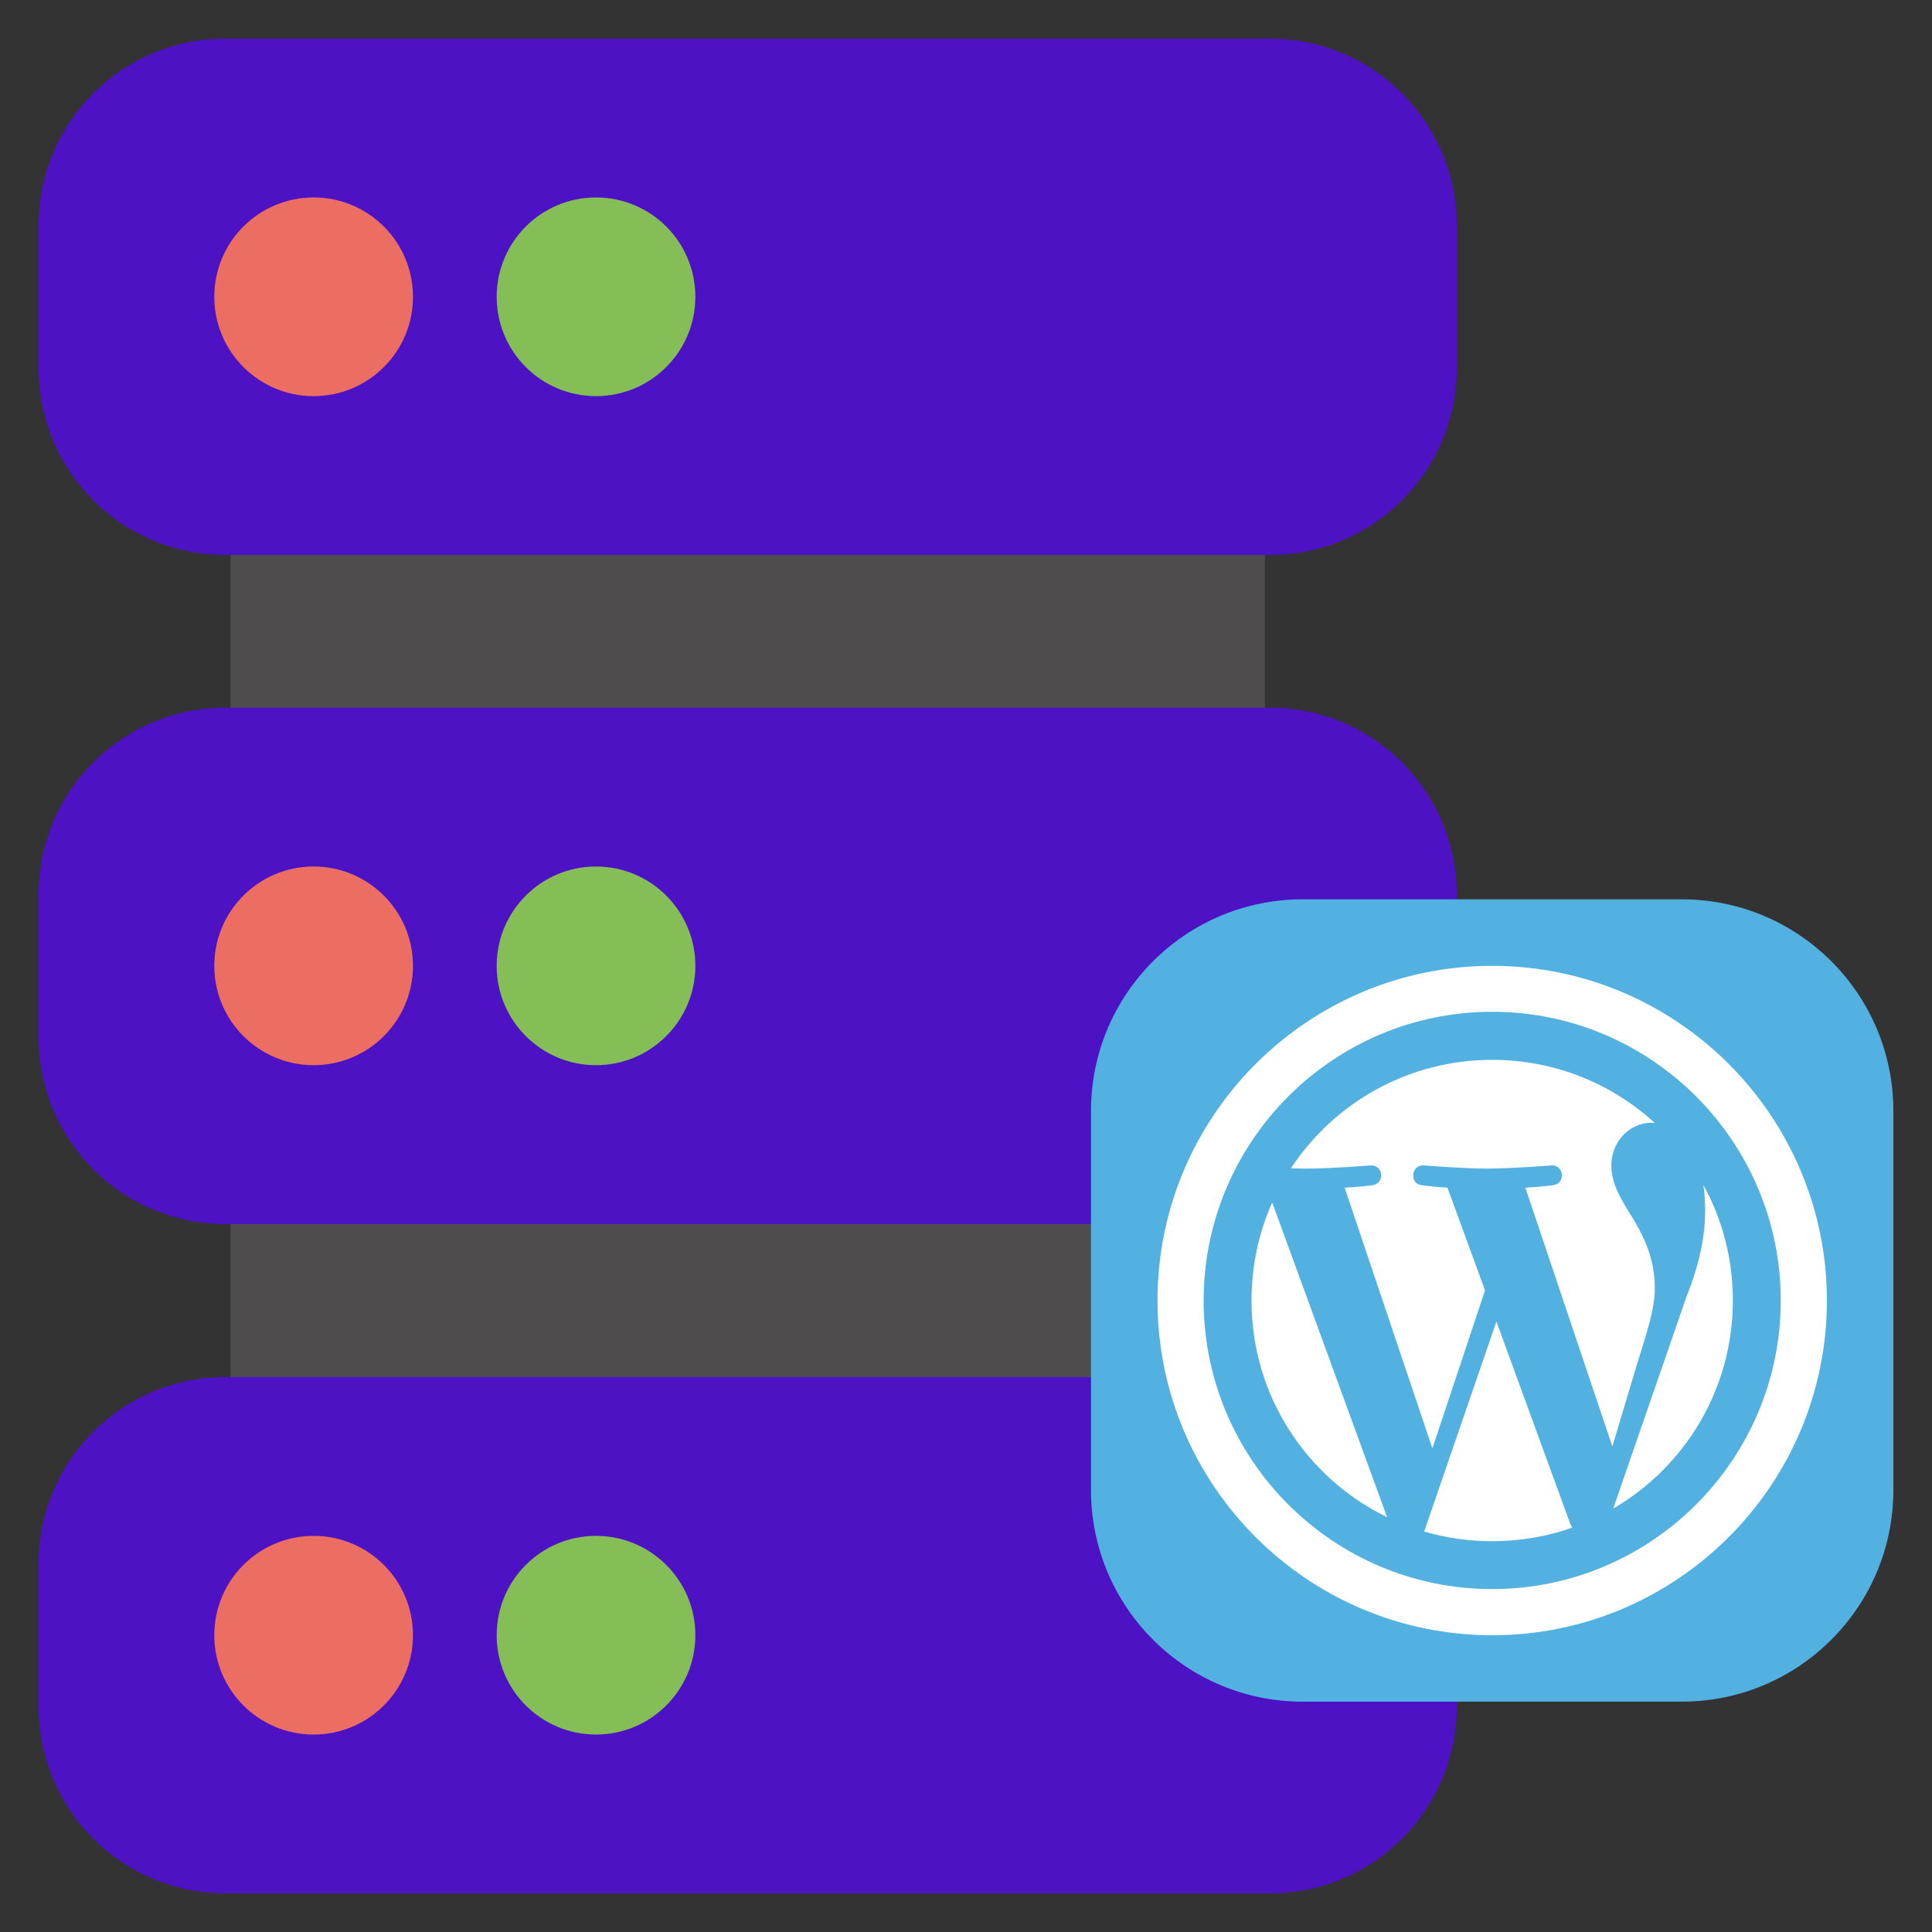 <!DOCTYPE svg PUBLIC "-//W3C//DTD SVG 1.1//EN" "http://www.w3.org/Graphics/SVG/1.1/DTD/svg11.dtd">
<!-- Uploaded to: SVG Repo, www.svgrepo.com, Transformed by: SVG Repo Mixer Tools -->
<svg width="800px" height="800px" viewBox="0 0 50 50" enable-background="new 0 0 50 50" id="Layer_1" version="1.1" xml:space="preserve" xmlns="http://www.w3.org/2000/svg" xmlns:xlink="http://www.w3.org/1999/xlink" fill="#000000">
<rect x="0" y="0" width="50" height="50" fill="#333333" stroke="none"/>
<g id="SVGRepo_bgCarrier" stroke-width="0"/>
<g id="SVGRepo_tracerCarrier" stroke-linecap="round" stroke-linejoin="round"/>
<g id="SVGRepo_iconCarrier"> <g> <g> <rect fill="#4E4C4D" height="27.083" width="26.767" x="5.967" y="12.18"/> <g> <path d="M32.869,35.638H5.831c-2.668,0-4.831,2.163-4.831,4.831v3.701 C1,46.837,3.163,49,5.831,49h27.039c2.668,0,4.831-2.163,4.831-4.831v-3.701 C37.7,37.801,35.537,35.638,32.869,35.638z" fill="#4d12c3"/> <path d="M32.869,18.315H5.831c-2.668,0-4.831,2.163-4.831,4.831v3.701 c0,2.668,2.163,4.831,4.831,4.831h27.039c2.668,0,4.831-2.163,4.831-4.831v-3.701 C37.7,20.477,35.537,18.315,32.869,18.315z" fill="#4d12c3"/> </g> <path d="M32.869,1H5.831C3.163,1,1,3.163,1,5.831v3.701 c0,2.668,2.163,4.831,4.831,4.831h27.039c2.668,0,4.831-2.163,4.831-4.831V5.831 C37.7,3.163,35.537,1,32.869,1z" fill="#4d12c3"/> <g> <circle cx="8.117" cy="7.681" fill="#EC6E62" r="2.571"/> <circle cx="15.425" cy="7.681" fill="#85BD57" r="2.571"/> </g> <g> <circle cx="8.117" cy="24.996" fill="#EC6E62" r="2.571"/> <circle cx="15.425" cy="24.996" fill="#85BD57" r="2.571"/> </g> <g> <circle cx="8.117" cy="42.319" fill="#EC6E62" r="2.571"/> <circle cx="15.425" cy="42.319" fill="#85BD57" r="2.571"/> </g> </g> <path d="M43.522,44.039h-9.809c-3.025,0-5.478-2.452-5.478-5.478v-9.809 c0-3.025,2.452-5.478,5.478-5.478h9.809c3.025,0,5.478,2.452,5.478,5.478v9.809 C49,41.587,46.548,44.039,43.522,44.039z" fill="#53B1E2"/> <g> <path d="M38.618,24.996c-4.776,0-8.662,3.886-8.662,8.662c0,4.776,3.886,8.662,8.662,8.662 c4.776,0,8.662-3.886,8.662-8.662C47.28,28.882,43.394,24.996,38.618,24.996z M38.618,26.185 c4.119,0,7.468,3.353,7.468,7.472c0,4.119-3.348,7.468-7.468,7.468 c-4.119,0-7.468-3.348-7.468-7.468C31.151,29.539,34.499,26.185,38.618,26.185z M38.618,27.429 c-2.177,0-4.093,1.114-5.207,2.805c0.146,0.005,0.287,0.009,0.404,0.009 c0.652,0,1.657-0.082,1.657-0.082c0.336-0.02,0.376,0.473,0.041,0.513c0,0-0.337,0.044-0.713,0.064 l2.27,6.746l1.362-4.09l-0.972-2.656c-0.336-0.02-0.654-0.064-0.654-0.064 c-0.336-0.02-0.295-0.533,0.041-0.513c0,0,1.027,0.082,1.639,0.082c0.651,0,1.662-0.082,1.662-0.082 c0.336-0.02,0.377,0.473,0.041,0.513c0,0-0.338,0.044-0.713,0.064l2.252,6.696l0.622-2.079 c0.269-0.862,0.476-1.478,0.476-2.011c0-0.77-0.276-1.306-0.513-1.721 c-0.316-0.514-0.613-0.948-0.613-1.462c0-0.573,0.432-1.103,1.044-1.103 c0.027,0,0.055,0.003,0.082,0.004C41.718,28.047,40.24,27.429,38.618,27.429z M44.084,30.666 c0.027,0.198,0.045,0.415,0.045,0.645c0,0.632-0.121,1.34-0.477,2.229l-1.902,5.502 c1.852-1.08,3.096-3.085,3.096-5.384C44.847,32.574,44.57,31.553,44.084,30.666z M32.925,31.12 c-0.346,0.775-0.536,1.634-0.536,2.538c0,2.466,1.431,4.597,3.509,5.607L32.925,31.12z M38.727,34.202l-1.87,5.434c0.558,0.164,1.15,0.25,1.761,0.25c0.725,0,1.423-0.122,2.07-0.35 c-0.016-0.027-0.033-0.055-0.045-0.086L38.727,34.202z" fill="#FFFFFF"/> </g> </g> </g>
</svg>